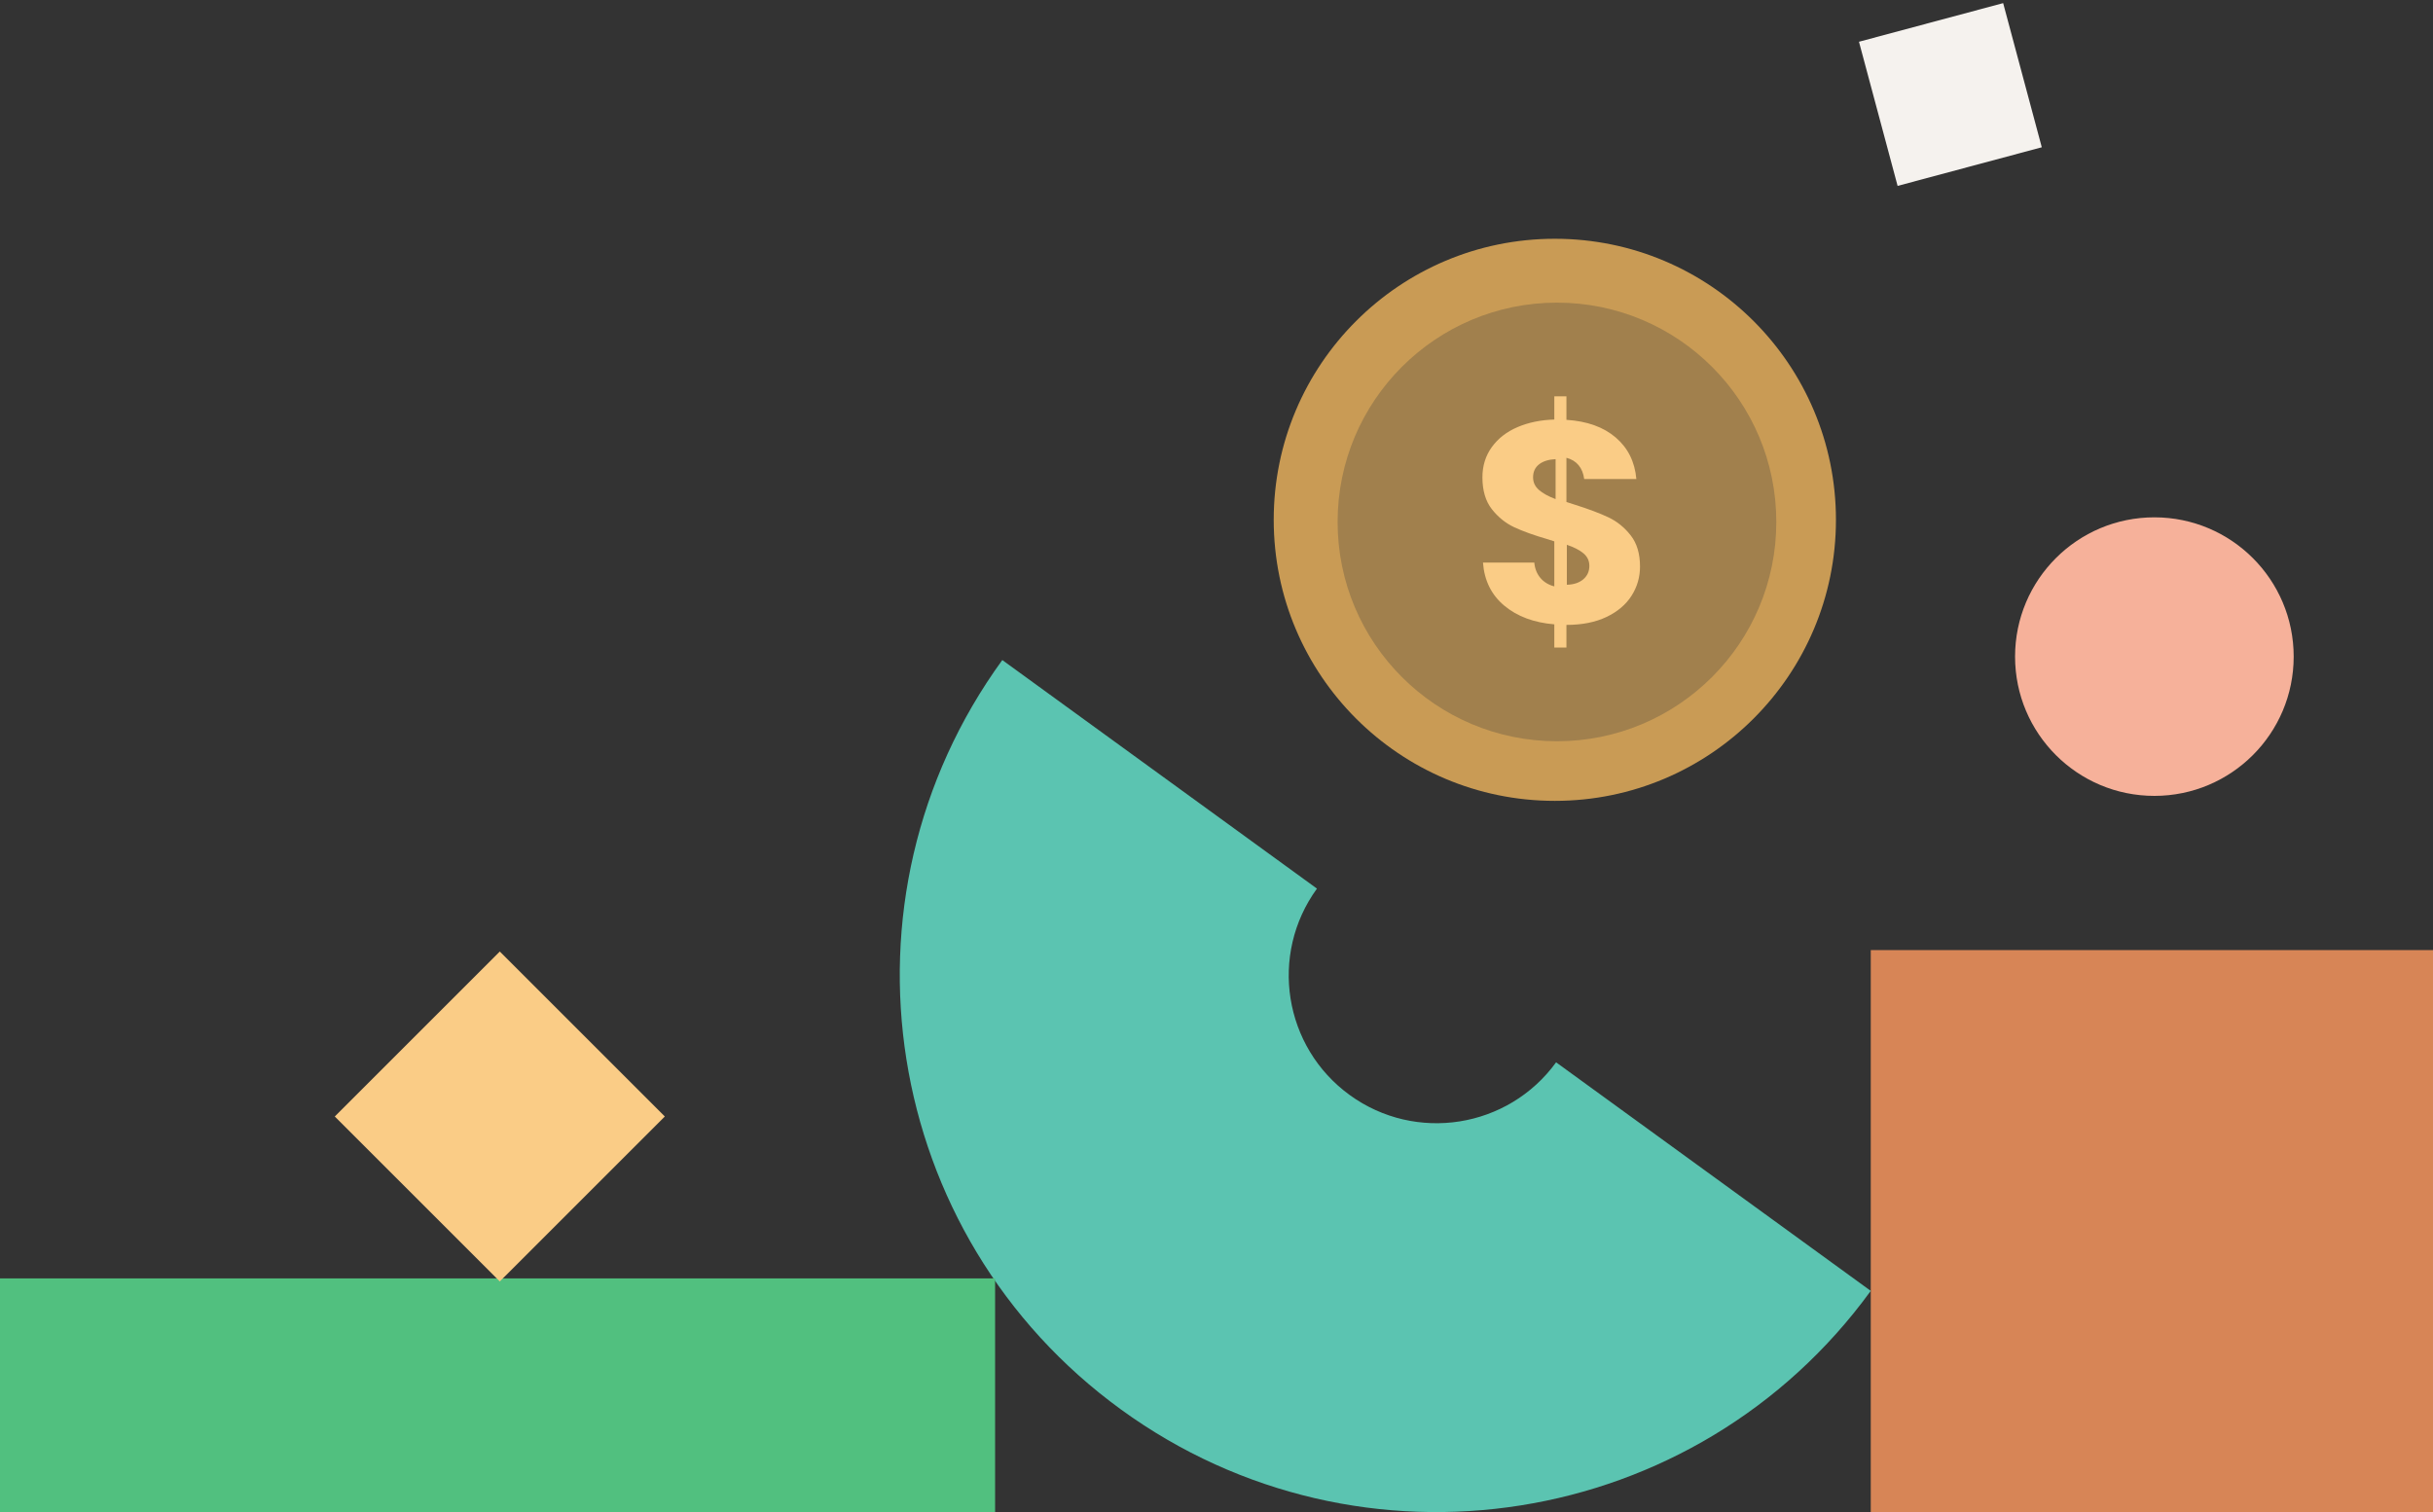 <?xml version="1.0" encoding="UTF-8"?>
<svg width="489px" height="304px" viewBox="0 0 489 304" version="1.1" xmlns="http://www.w3.org/2000/svg" xmlns:xlink="http://www.w3.org/1999/xlink">
    <rect x="0" y="0" width="489" height="304" fill="#333333" stroke="none"/>
    <!-- Generator: Sketch 55.2 (78181) - https://sketchapp.com -->
    <title>Group 6</title>
    <desc>Created with Sketch.</desc>
    <g id="Page-1" stroke="none" stroke-width="1" fill="none" fill-rule="evenodd">
        <g id="Landing-Page---Desktop" transform="translate(-911, -556)">
            <g id="Group-6" transform="translate(911, 556)">
                <path d="M149.145,185.8 C149.145,245.373 197.443,293.667 257.021,293.667 C316.6,293.667 364.897,245.373 364.897,185.8 L286.726,185.8 C286.726,202.204 273.427,215.503 257.021,215.503 C240.616,215.503 227.316,202.204 227.316,185.8 L149.145,185.8 Z" id="Path" fill="#5BC4B1" fill-rule="nonzero" transform="translate(257.021, 239.734) rotate(36) translate(-257.021, -239.734) "></path>
                <rect id="Rectangle" fill="#51C07F" x="0" y="257" width="200" height="47"></rect>
                <polygon id="Rectangle" fill="#FACC86" transform="translate(100.451, 224.451) rotate(-45) translate(-100.451, -224.451) " points="77 201 123.901 201.002 123.903 247.903 77.002 247.901"></polygon>
                <circle id="Oval" fill="#F6B19A" cx="433" cy="132" r="28"></circle>
                <rect id="Rectangle" fill="#D78556" x="376" y="191" width="113" height="113"></rect>
                <g id="Group-5" transform="translate(256, 48)">
                    <circle id="Gold-Circle" fill="#C99B55" cx="56.5" cy="56.5" r="56.5"></circle>
                    <circle id="Gold-Circle" fill="#A1804D" cx="56.928" cy="56.928" r="44.087"></circle>
                    <path d="M73.621,65.896 C73.621,68.022 73.055,69.977 71.921,71.761 C70.788,73.546 69.107,74.969 66.878,76.032 C64.65,77.095 61.968,77.626 58.832,77.626 L58.832,82.182 L56.396,82.182 L56.396,77.513 C52.278,77.171 48.926,75.918 46.338,73.754 C43.751,71.591 42.325,68.706 42.06,65.099 L52.373,65.099 C52.486,66.314 52.892,67.339 53.591,68.174 C54.29,69.009 55.225,69.579 56.396,69.882 L56.396,60.829 C55.754,60.639 55.338,60.506 55.149,60.43 C52.392,59.633 50.135,58.826 48.378,58.01 C46.622,57.194 45.111,55.979 43.845,54.366 C42.58,52.752 41.947,50.617 41.947,47.96 C41.947,45.644 42.58,43.613 43.845,41.867 C45.111,40.121 46.839,38.783 49.03,37.852 C51.221,36.922 53.676,36.419 56.396,36.343 L56.396,31.674 L58.832,31.674 L58.832,36.4 C62.988,36.666 66.293,37.852 68.748,39.959 C71.204,42.066 72.582,44.847 72.885,48.301 L62.402,48.301 C62.251,47.162 61.873,46.232 61.269,45.511 C60.664,44.79 59.852,44.296 58.832,44.031 L58.832,52.914 L60.589,53.483 C63.346,54.356 65.585,55.201 67.303,56.017 C69.022,56.833 70.505,58.038 71.751,59.633 C72.998,61.227 73.621,63.315 73.621,65.896 Z M52.128,47.959 C52.128,48.956 52.516,49.797 53.291,50.48 C54.066,51.163 55.186,51.782 56.653,52.336 L56.653,44.301 C55.228,44.375 54.118,44.726 53.322,45.354 C52.526,45.982 52.128,46.85 52.128,47.959 Z M58.915,69.555 C60.308,69.519 61.41,69.153 62.222,68.457 C63.034,67.76 63.44,66.859 63.44,65.752 C63.44,64.752 63.053,63.921 62.28,63.261 C61.506,62.6 60.385,62.02 58.915,61.52 L58.915,69.555 Z" id="$" fill="#FACC86" fill-rule="nonzero"></path>
                </g>
                <rect id="Rectangle" fill="#F5F2EE" transform="translate(392, 19) rotate(-15) translate(-392, -19) " x="377" y="4" width="30" height="30"></rect>
            </g>
        </g>
    </g>
</svg>
